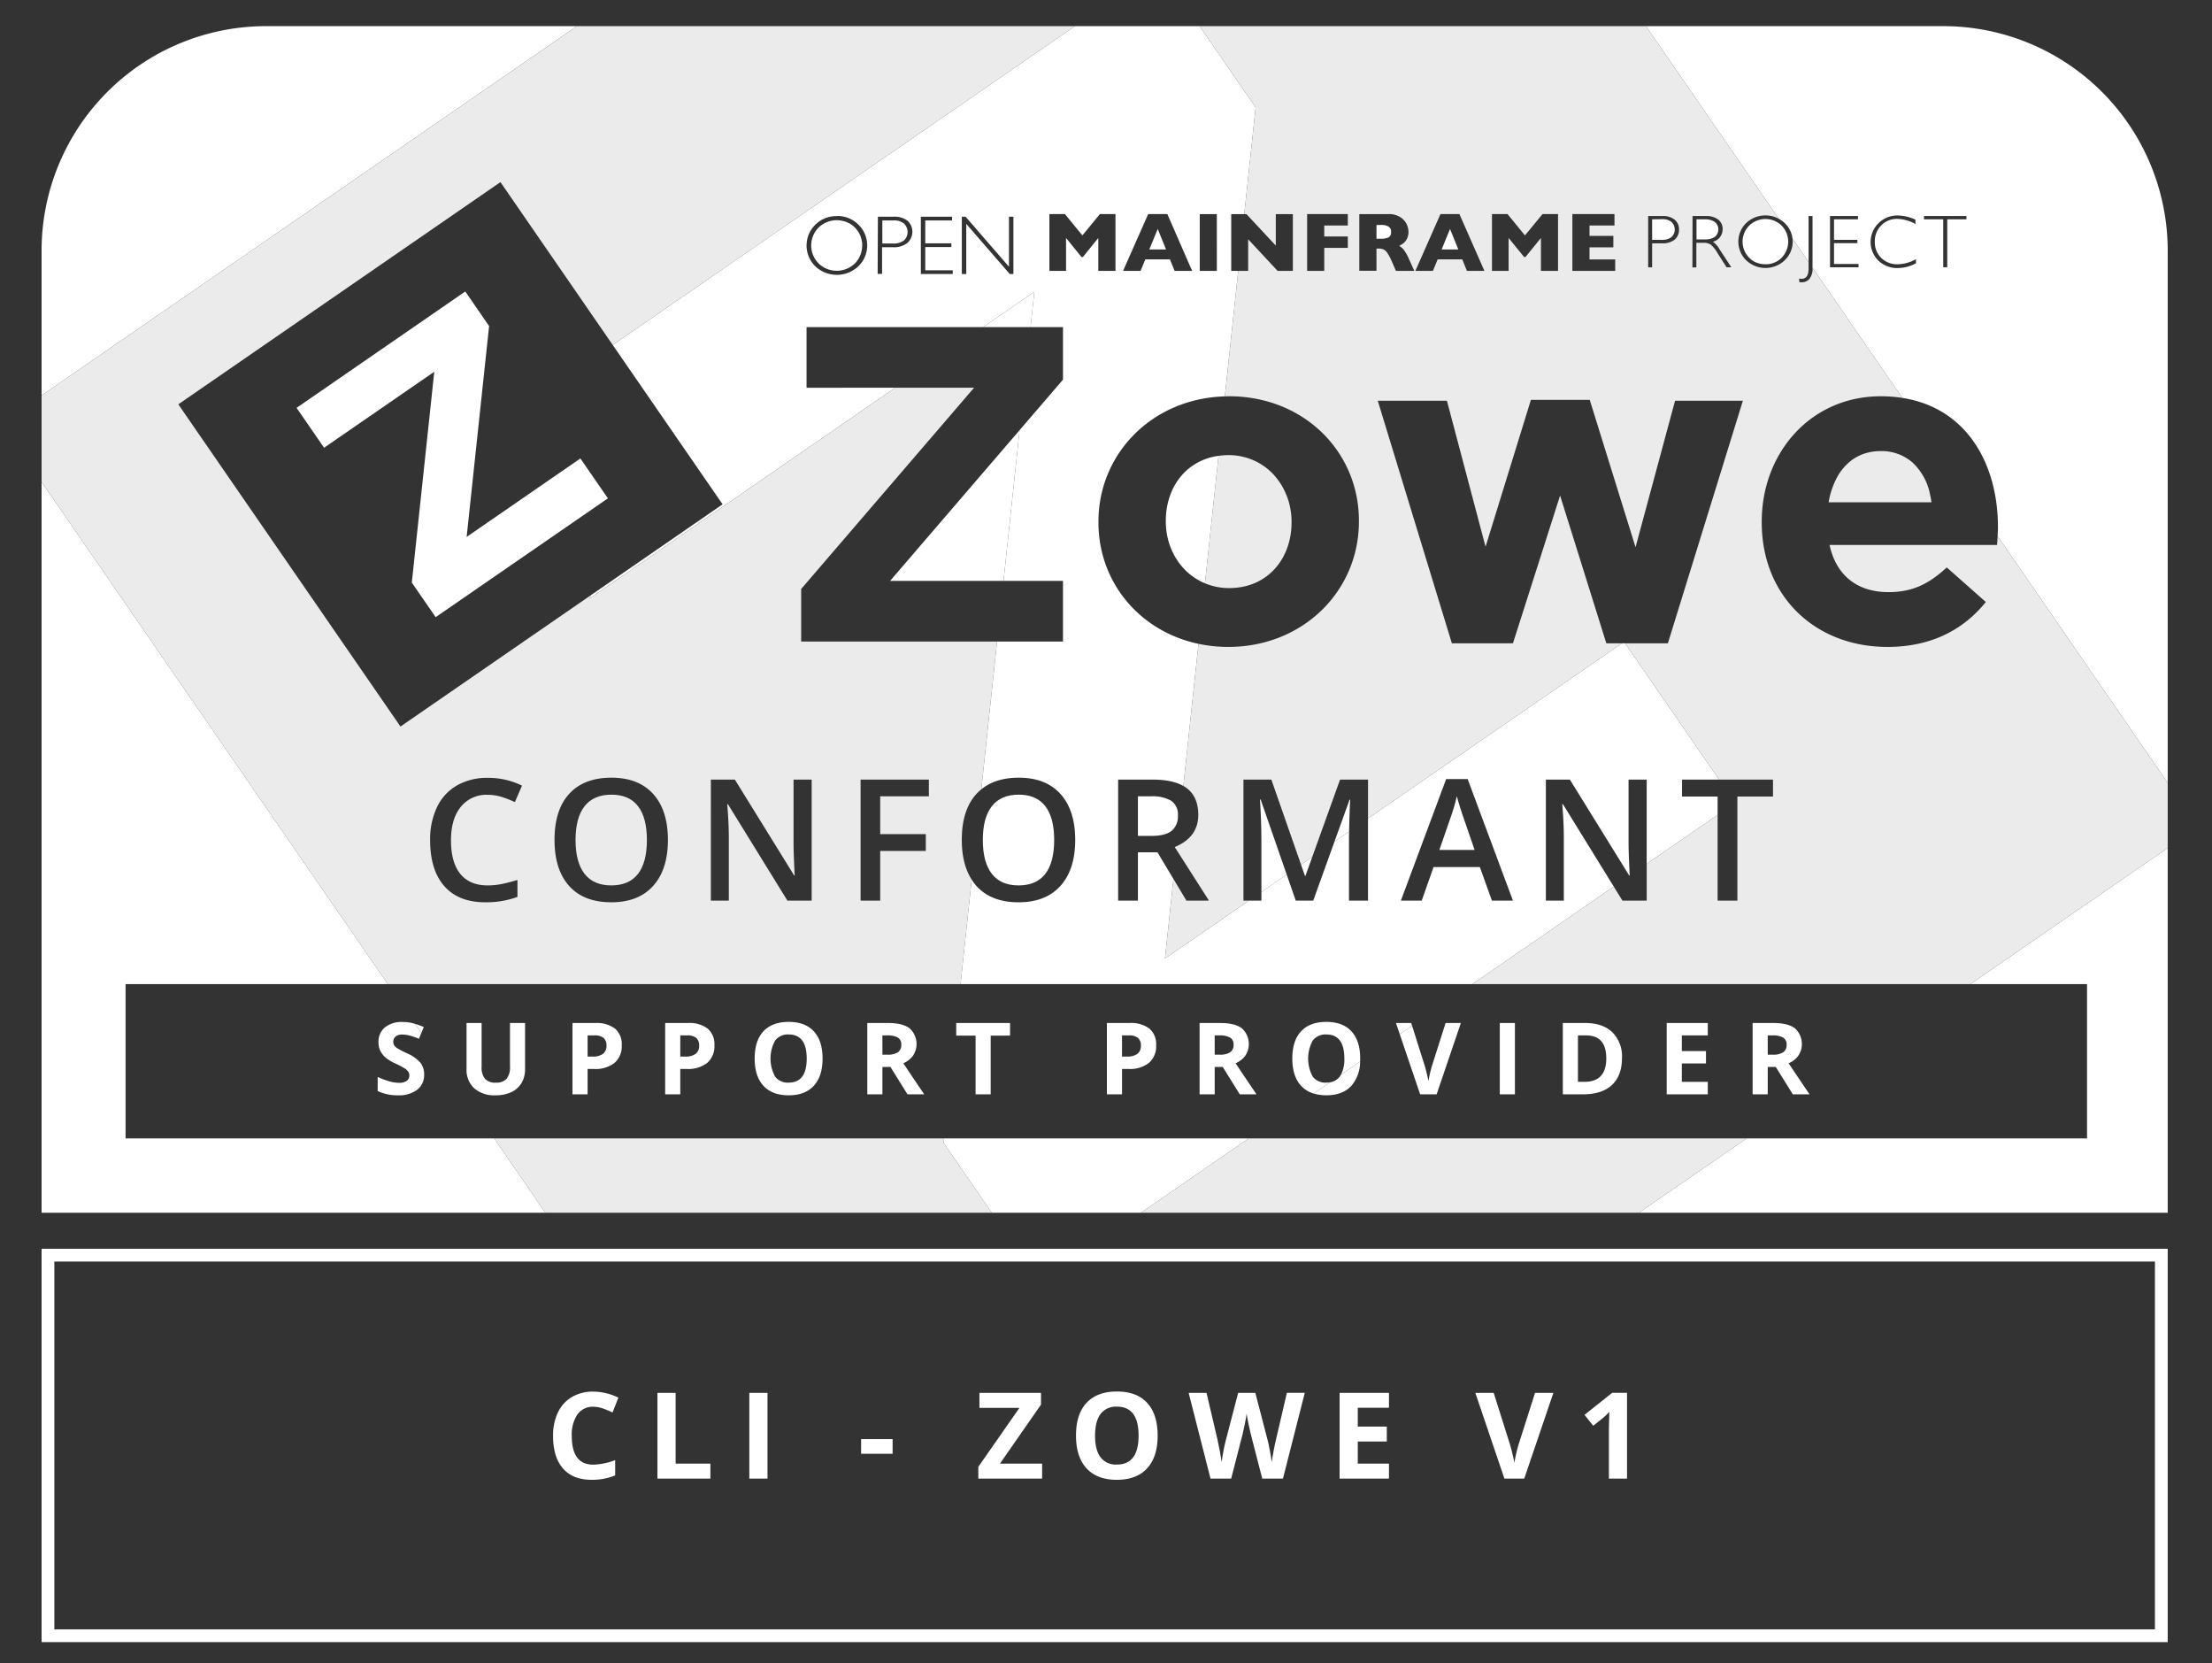 <svg id="Layer_1" data-name="Layer 1" xmlns="http://www.w3.org/2000/svg" viewBox="0 0 624.235 469.283"><rect x="0" y="0" width="624.235" height="469.283" fill="#333333" stroke="none"/><defs><style>.cls-1{fill:#fff;}.cls-2{opacity:0.9;}</style></defs><path class="cls-1" d="M167.43,396.884a5.229,5.229,0,0,0-4.485,2.177,10.129,10.129,0,0,0-1.589,6.065q0,8.095,6.074,8.094a19.206,19.206,0,0,0,6.174-1.274v4.304a17.153,17.153,0,0,1-6.653,1.241q-5.281,0-8.078-3.203-2.796-3.202-2.797-9.194a15.013,15.013,0,0,1,1.374-6.612,9.929,9.929,0,0,1,3.948-4.353,11.673,11.673,0,0,1,6.032-1.515,16.279,16.279,0,0,1,7.084,1.705l-1.655,4.171a27.326,27.326,0,0,0-2.73-1.126A8.165,8.165,0,0,0,167.43,396.884Z"/><path class="cls-1" d="M185.531,417.16V392.961h5.131v19.961h9.814v4.237Z"/><path class="cls-1" d="M211.461,417.16V392.961h5.131v24.198Z"/><path class="cls-1" d="M243.011,410.142v-4.138H251.9v4.138Z"/><path class="cls-1" d="M294.091,417.16H276.084v-3.327l11.604-16.634H276.398v-4.237H293.777V396.272L282.191,412.922h11.9Z"/><path class="cls-1" d="M326.691,405.028q0,6.007-2.979,9.235-2.979,3.227-8.541,3.228-5.561,0-8.54-3.228-2.978-3.227-2.979-9.269,0-6.041,2.988-9.228,2.987-3.186,8.564-3.187,5.578,0,8.533,3.211Q326.691,399.002,326.691,405.028Zm-17.66,0q0,4.055,1.54,6.107a5.385,5.385,0,0,0,4.601,2.052q6.141,0,6.141-8.159,0-8.177-6.107-8.177a5.421,5.421,0,0,0-4.617,2.061Q309.032,400.973,309.031,405.028Z"/><path class="cls-1" d="M362.055,417.16h-5.842l-3.277-12.712q-.183-.678-.621-2.805-.438-2.127-.505-2.855-.1.894-.496,2.872-.397,1.978-.612,2.821L347.441,417.16h-5.826L335.441,392.961h5.048l3.096,13.208q.81,3.658,1.175,6.339.1-.943.455-2.921.356-1.978.671-3.07l3.525-13.556h4.85l3.525,13.556q.231.911.579,2.78.347,1.871.529,3.211.166-1.291.53-3.219.363-1.928.662-3.12l3.078-13.208h5.048Z"/><path class="cls-1" d="M391.973,417.16H378.038V392.961h13.936v4.204h-8.805V402.479h8.192v4.203h-8.192v6.24h8.805Z"/><path class="cls-1" d="M433.191,392.961h5.181l-8.227,24.198h-5.594l-8.21-24.198h5.181l4.552,14.399q.381,1.276.786,2.972.406,1.696.505,2.358a42.349,42.349,0,0,1,1.241-5.33Z"/><path class="cls-1" d="M459.153,417.16H454.038V403.157l.05-2.3.083-2.517Q452.896,399.616,452.4,400.012l-2.781,2.234-2.466-3.078,7.796-6.207h4.204Z"/><polygon class="cls-1" points="368.402 247.108 370.321 241.768 367.159 243.949 368.262 247.108 368.402 247.108"/><path class="cls-1" d="M243.281,69.942a7.239,7.239,0,0,1-.485,2.008A7.238,7.238,0,0,0,243.281,69.942Z"/><path class="cls-1" d="M252.202,62.182h-0a4.318,4.318,0,0,1,.775.022A4.317,4.317,0,0,0,252.202,62.182Z"/><path class="cls-1" d="M332.025,239.766l.115-1.079c-.209.096-.398.202-.617.292Z"/><path class="cls-1" d="M231.019,64.19c-.082.082-.154.17-.231.255.079-.087.153-.177.237-.261Z"/><path class="cls-1" d="M343.871,128.608a16.68,16.68,0,0,0-8.731,3.859,16.68,16.68,0,0,1,8.731-3.859Z"/><path class="cls-1" d="M321.127,224.66v11.166h3.878q3.901,0,5.653-1.448a5.256,5.256,0,0,0,1.752-4.299,4.625,4.625,0,0,0-1.893-4.157,10.375,10.375,0,0,0-5.699-1.262Z"/><path class="cls-1" d="M548.39,7.377h-83.886l37.481,54.348A7.902,7.902,0,0,1,503.645,62.919l.001.001a7.218,7.218,0,0,1,2.203,4.409l4.538,6.58V60.949h1.115V75.445c.003.027-.002.054.001.081L536.832,112.255c18.468,2.876,26.996,18.973,26.996,36.422,0,.805-.037,1.683-.089,2.593l47.997,69.596V70.723A63.346,63.346,0,0,0,548.39,7.377Zm-23.903,68.036h-8.043V60.949h7.886v.929h-6.767v5.782h6.591v.944h-6.591v5.87h6.924Zm16.205-1.144a10.748,10.748,0,0,1-5.116,1.351,7.582,7.582,0,0,1-5.509-2.118,7.406,7.406,0,0,1-.005-10.472h0l.004-.005a.532.532,0,0,0,.102-.102,7.545,7.545,0,0,1,5.352-2.132,12.151,12.151,0,0,1,5.028,1.191v-.003l.06.028c-.02-.009-.04-.016-.06-.025v1.214a11.069,11.069,0,0,0-5.162-1.448,6.077,6.077,0,0,0-4.491,1.841,6.208,6.208,0,0,0-1.813,4.579,6.132,6.132,0,0,0,1.813,4.607,6.382,6.382,0,0,0,4.653,1.785,10.928,10.928,0,0,0,5.144-1.448Zm14.25-12.391h-5.421v13.535h-1.133v-13.535h-5.435v-.929h11.989Z"/><path class="cls-1" d="M254.378,68.255a4.837,4.837,0,0,0,.705-.407,3.256,3.256,0,0,0,.96-1.652,3.256,3.256,0,0,1-.96,1.652A4.836,4.836,0,0,1,254.378,68.255Z"/><path class="cls-1" d="M255.935,64.336a3.262,3.262,0,0,0-.676-1.108.676.676,0,0,0-.162-.162.673.673,0,0,1,.162.162A3.261,3.261,0,0,1,255.935,64.336Z"/><polygon class="cls-1" points="326.713 64.59 326.713 64.59 329.063 70.385 326.713 64.59"/><path class="cls-1" d="M412.944,230.5q-.352-.935-.97-2.943-.62-2.008-.853-2.943a52.443,52.443,0,0,1-1.846,6.284l-3.083,8.899h9.951Z"/><path class="cls-1" d="M203.921,142.283l-37.208,25.66-.352.946,86.273-59.498H227.613v-17.108h49.828l14.449-9.965-1.062,9.965h9.148v14.827l-12.247,14.252-4.532,42.523h16.779v17.108H281.374l-4.444,41.7q3.999-3.277,10.566-3.289,7.616,0,11.773,4.602,4.157,4.603,4.157,12.965,0,8.339-4.169,12.964-4.17,4.626-11.809,4.625-7.731,0-11.878-4.59a13.764,13.764,0,0,1-1.355-1.812l-3.142,29.479H415.522l39.889-27.509-14.348-23.248h-.187l.116,1.519q.327,4.345.327,7.942v17.753H436.252V219.941h6.773l16.749,27.073h.14q-.047-.536-.187-3.912-.141-3.375-.141-5.268V219.941h5.116v23.777l20.014-13.802V224.73H474.673v-4.789h10.452l-26.511-38.441h-.904l-71.649,49.412v23.18h-5.373V237.204c0-.76.01-1.639.027-2.605l-4.121,2.842L370.598,254.093h-4.929l-2.554-7.355-7.14,4.924v2.431H352.45l-23.693,16.34,2.393-22.456L326.64,240.451H321.127v13.642h-5.582V219.941h9.646q5.624,0,8.754,1.799l4.273-40.101c-16.657-3.526-28.232-17.414-28.232-34.229v-.254c0-19.142,15.122-34.737,35.671-35.329l3.772-35.398h-1.974v-16.028h3.682l3.207-30.093-15.814-22.931H303.35L172.919,97.329Zm204.187,77.519H414.181l12.777,34.291h-5.933l-3.41-9.483H404.557l-3.34,9.483h-5.887ZM338.573,60.402h4.824V76.429H338.573Zm-14.552-.003h5.407l6.998,16.032h-4.945l-1.318-3.247h-6.957l-1.332,3.247h-4.945Zm-27.875.002h4.381l4.926,6.014,4.94-6.014h4.394v16.028h-4.843v-9.289l-4.348,5.376h-.388l-4.367-5.376v9.289h-4.695Zm-24.711.738h1.058l12.244,14.116V61.139h1.249v16.161h-1.031l-12.272-14.136v14.136h-1.248Zm-11.567,0h8.811v1.045h-7.567v6.462h7.368v1.045h-7.368v6.564h7.757v1.045h-9.001Zm-12.121-.003h4.454a5.994,5.994,0,0,1,3.913,1.147,4.227,4.227,0,0,1-.088,6.291,6.064,6.064,0,0,1-4.015,1.175h-3.09v7.521h-1.244Zm-17.809,2.409.157-.162a8.344,8.344,0,0,1,6.046-2.405V60.937a8.307,8.307,0,0,1,6.073,2.405,8.176,8.176,0,0,1,.24,11.559.142.142,0,0,0-.037.037l-.203.199a8.838,8.838,0,0,1-12.119,0A8.201,8.201,0,0,1,229.938,63.546Z"/><path class="cls-1" d="M287.449,249.795q4.976,0,7.511-3.224,2.534-3.224,2.534-9.601,0-6.284-2.512-9.531-2.511-3.246-7.486-3.246-5.023,0-7.58,3.246-2.558,3.248-2.558,9.531,0,6.306,2.546,9.565Q282.45,249.794,287.449,249.795Z"/><polygon class="cls-1" points="231.006 74.309 231.006 74.309 231.025 74.328 231.006 74.309 231.006 74.309"/><polygon class="cls-1" points="266.434 321.171 266.299 322.445 279.882 342.142 321.988 342.142 352.396 321.171 266.434 321.171"/><polygon class="cls-1" points="35.439 321.171 35.439 277.636 109.425 277.636 11.736 135.985 11.736 323.699 11.736 342.142 153.911 342.142 139.448 321.171 35.439 321.171"/><path class="cls-1" d="M75.081,7.377A63.346,63.346,0,0,0,11.736,70.723v40.842L162.811,7.377Z"/><polygon class="cls-1" points="588.971 277.636 588.971 321.171 492.935 321.171 462.527 342.142 611.736 342.142 611.736 239.241 556.062 277.636 588.971 277.636"/><path class="cls-1" d="M329.472,142.349a20.082,20.082,0,0,1,.584-2.144A20.082,20.082,0,0,0,329.472,142.349Z"/><path class="cls-1" d="M330.048,153.61a19.919,19.919,0,0,1-.782-3.147A19.919,19.919,0,0,0,330.048,153.61Z"/><path class="cls-1" d="M328.997,146.904v0a21.745,21.745,0,0,1,.474-4.555A21.745,21.745,0,0,0,328.997,146.904Z"/><path class="cls-1" d="M333.02,159.176A19.002,19.002,0,0,1,330.048,153.61,19.002,19.002,0,0,0,333.02,159.176Z"/><path class="cls-1" d="M468.919,67.673a4.18,4.18,0,0,0,1.06-.071,4.178,4.178,0,0,1-1.06.071Z"/><path class="cls-1" d="M471.847,62.775a.263.263,0,0,0,.032.037l.001.001-0-.001a.252.252,0,0,1-.032-.037l-.143-.157a4.013,4.013,0,0,0-2.641-.782h-0a4.012,4.012,0,0,1,2.641.782Z"/><path class="cls-1" d="M471.671,66.905a4.2,4.2,0,0,1-1.309.625A4.198,4.198,0,0,0,471.671,66.905Z"/><path class="cls-1" d="M471.673,66.904h0a2.872,2.872,0,0,0,.264-.292,2.881,2.881,0,0,1-.266.294Z"/><path class="cls-1" d="M391.911,66.951a1.618,1.618,0,0,0,.516-.638A1.618,1.618,0,0,1,391.911,66.951Z"/><g class="cls-2"><path class="cls-1" d="M563.574,153.746H516.305c1.9,8.745,7.984,13.307,16.602,13.307,6.463,0,11.152-2.027,16.474-6.97l11.026,9.758c-6.337,7.857-15.461,12.673-27.754,12.673-20.404,0-35.484-14.32-35.484-35.104v-.254c0-19.389,13.814-35.357,33.583-35.357a39.483,39.483,0,0,1,6.081.456L511.503,75.526a4.687,4.687,0,0,1-.898,3.194,2.9,2.9,0,0,1-2.132.916q-.333.014-.666 0l-.102-1.045a3.477,3.477,0,0,0,.652.074c1.365,0,2.031-.957,2.031-2.9V73.909l-4.538-6.58a7.233,7.233,0,0,1-1.945,5.84c-.028.028-.056.055-.083.088l-.176.185a7.906,7.906,0,0,1-10.856,0,7.339,7.339,0,0,1-.153-10.37l.009-.005.143-.148a7.909,7.909,0,0,1,9.196-1.193l-37.481-54.348H338.532l15.814,22.931-3.207,30.093h.606l8.289,8.881v-8.881h4.815v16.028h-4.292l-8.317-8.928v8.928h-2.809L345.659,111.828c.402-.012.802-.028,1.208-.028,21.037,0,36.624,15.588,36.624,35.104v.253c0,19.517-15.714,35.358-36.878,35.358a40.463,40.463,0,0,1-8.393-.876l-4.273,40.101a8.677,8.677,0,0,1,1.034.678q3.176,2.476,3.177,7.475c0,4.04-2.023,6.963-6.016,8.795l-.115,1.079,9.145,14.326h-6.354l-3.666-6.116-2.393,22.456,23.693-16.34h-1.544V219.941h7.872l8.381,24.008,3.162-2.181,7.845-21.827h7.896v10.971L457.711,181.5h-4.393l-13.053-41.694-13.306,41.694h-17.235l-20.911-68.434h19.517l10.899,41.187,12.799-41.44h16.602l12.926,41.567,11.152-41.314h19.137l-21.165,68.434H458.615l26.511,38.441h15.219v4.789H490.3v29.362h-5.583V229.916l-20.014,13.802v10.374h-6.845l-2.447-3.966L415.522,277.636H556.062l55.674-38.395v-18.374l-47.997-69.596C563.693,152.079,563.634,152.912,563.574,153.746ZM380.358,63.617h-6.651v3.104h6.651v3.215h-6.651v6.493h-4.829v-16.031h11.48ZM393.937,76.429l-1.258-2.896a12.413,12.413,0,0,0-1.249-2.28,2.689,2.689,0,0,0-1.082-.925,3.926,3.926,0,0,0-1.365-.203h-.537v6.263h-4.843V60.402h8.219a5.925,5.925,0,0,1,3.261.809,4.866,4.866,0,0,1,1.841,1.957,5.064,5.064,0,0,1,.55,2.202,4.077,4.077,0,0,1-.462,2.058,3.76,3.76,0,0,1-.985,1.216,10.993,10.993,0,0,1-1.175.726,4.448,4.448,0,0,1,1.277,1.073,12.792,12.792,0,0,1,1.42,2.479l1.577,3.506Zm20.033.002-1.304-3.247h-6.957l-1.332,3.247h-4.958l7.086-16.032h5.347l7.063,16.032Zm25.713-.002h-4.824v-9.289l-4.367,5.376h-.374l-4.381-5.376v9.289h-4.695v-16.028h4.395l4.912,6.014,4.958-6.014h4.376Zm16.132,0H443.729v-16.028h11.883v3.215h-7.045v2.928h6.726v3.233h-6.726v3.419h7.248Zm16.781-8.826a5.382,5.382,0,0,1-3.608,1.041h-2.752v6.772h-1.115V60.948h3.987a5.185,5.185,0,0,1,3.488,1.031,3.407,3.407,0,0,1,1.221,2.798A3.521,3.521,0,0,1,472.596,67.604Zm14.656,7.812-2.521-3.941a9.421,9.421,0,0,0-1.957-2.479,3.648,3.648,0,0,0-2.058-.495h-1.998l-0,6.943h-1.115l.042-14.496h3.696a5.487,5.487,0,0,1,3.566,1.018,3.339,3.339,0,0,1,1.23,2.724,3.594,3.594,0,0,1-2.752,3.506,6.694,6.694,0,0,1,1.929,2.22l3.275,5Z"/></g><path class="cls-1" d="M388.447,67.345v0h1.031a5.414,5.414,0,0,0,.622.007,5.416,5.416,0,0,1-.622-.007Z"/><path class="cls-1" d="M481.124,61.877a4.623,4.623,0,0,1,1.341.124,4.626,4.626,0,0,0-1.341-.124h-2.364l0,5.666V61.877Z"/><polygon class="cls-1" points="291.89 82.319 277.441 92.283 290.828 92.283 291.89 82.319"/><polygon class="cls-1" points="163.787 129.341 131.689 151.477 138.028 91.989 131.301 82.235 83.695 115.066 91.457 126.321 122.555 104.874 116.215 164.363 122.943 174.117 171.55 140.596 163.787 129.341"/><polygon class="cls-1" points="283.197 163.885 287.729 121.362 251.185 163.885 283.197 163.885"/><g class="cls-2"><polygon class="cls-1" points="266.434 321.171 139.448 321.171 153.911 342.142 279.882 342.142 266.299 322.445 266.434 321.171"/></g><g class="cls-2"><polygon class="cls-1" points="352.396 321.171 321.988 342.142 462.527 342.142 492.935 321.171 352.396 321.171"/></g><g class="cls-2"><path class="cls-1" d="M271.074,277.636l3.142-29.479c-1.85-2.887-2.792-6.621-2.792-11.234q0-8.457,4.17-12.988a12.972,12.972,0,0,1,1.335-1.243l4.444-41.7h-55.282v-14.827l48.791-56.775H252.634l-86.273,59.498.352-.946-53.698,37.032L50.323,114.07l90.905-62.692,31.69,45.951L303.35,7.377H162.811L11.736,111.565v24.419l97.689,141.652ZM242.861,219.941h19.27v4.719H248.397V235.335H261.267v4.742H248.397v14.016H242.861Zm-42.252,0h6.773l16.749,27.073h.14q-.047-.536-.187-3.912-.141-3.375-.141-5.268V219.941h5.116v34.151h-6.845l-16.795-27.214h-.187l.116,1.519q.327,4.345.327,7.942v17.753h-5.068Zm-39.951,3.994q4.169-4.531,11.901-4.531,7.616,0,11.773,4.602,4.157,4.603,4.157,12.965,0,8.339-4.169,12.964-4.17,4.626-11.809,4.625-7.731,0-11.878-4.59-4.147-4.589-4.146-13.046Q156.488,228.467,160.658,223.935Zm-37.323,3.762a13.913,13.913,0,0,1,5.641-6.12,17.067,17.067,0,0,1,8.667-2.126,21.519,21.519,0,0,1,9.67,2.195l-2.009,4.648a30.106,30.106,0,0,0-3.655-1.437,13.19,13.19,0,0,0-4.053-.619,9.201,9.201,0,0,0-7.568,3.411q-2.757,3.41-2.757,9.413,0,6.284,2.651,9.508,2.651,3.223,7.674,3.224a20.156,20.156,0,0,0,4.204-.433q2.033-.432,4.229-1.109v4.789a25.649,25.649,0,0,1-9.11,1.518q-7.499,0-11.516-4.543-4.018-4.542-4.019-12.999A20.997,20.997,0,0,1,123.334,227.697Z"/></g><g class="cls-2"><path class="cls-1" d="M172.512,249.795q4.976,0,7.511-3.224,2.534-3.224,2.534-9.601,0-6.284-2.512-9.531-2.511-3.246-7.486-3.246-5.023,0-7.58,3.246-2.558,3.248-2.558,9.531,0,6.306,2.546,9.565Q167.513,249.794,172.512,249.795Z"/></g><path class="cls-1" d="M346.613,128.401a17.455,17.455,0,0,1,8.861,2.334,17.455,17.455,0,0,0-8.861-2.334,19.895,19.895,0,0,0-2.742.207v0A19.896,19.896,0,0,1,346.613,128.401Z"/><path class="cls-1" d="M493.63,63.646c-.063.063-.118.131-.178.196.06-.065.115-.134.178-.197Z"/><path class="cls-1" d="M497.571,74.53a6.243,6.243,0,0,0,.639.018v.014h0v-.014A6.246,6.246,0,0,1,497.571,74.53Z"/><path class="cls-1" d="M381.039,225.618h-.187l-4.258,11.824,4.121-2.842c.021-1.192.054-2.524.102-4.029Q380.945,226.482,381.039,225.618Z"/><path class="cls-1" d="M355.577,225.571q.397,6.354.397,11.913v14.178l7.14-4.924L355.765,225.571Z"/><path class="cls-1" d="M11.736,463.283h600V352.313h-600Zm3.6-107.37h592.8V459.683H15.336Z"/><path class="cls-1" d="M392.167,64.215a1.619,1.619,0,0,0-.343-.293,4.731,4.731,0,0,0-2.364-.449h-1.013V67.345h1.031a5.415,5.415,0,0,0,2.433-.393,1.618,1.618,0,0,0,.652-1.448v-.046a1.622,1.622,0,0,0-.397-1.242Z"/><path class="cls-1" d="M484.283,62.964l-.333-.333a4.805,4.805,0,0,0-2.826-.754h-2.364v5.666h2.391a4.66,4.66,0,0,0,2.812-.74A2.725,2.725,0,0,0,484.283,62.964Z"/><path class="cls-1" d="M472.467,63.802a2.917,2.917,0,0,0-.173-.375c-.024-.047-.039-.096-.066-.142a2.951,2.951,0,0,0-.245-.333c-.037-.046-.063-.096-.103-.14l-.001-.001a.263.263,0,0,1-.032-.037l-.143-.157a4.012,4.012,0,0,0-2.641-.782l-2.826.042v5.796h2.682a4.178,4.178,0,0,0,1.06-.071c.128-.023.258-.037.383-.072a4.2,4.2,0,0,0,1.309-.625,2.881,2.881,0,0,0,.266-.294c.041-.049.091-.091.129-.142a2.837,2.837,0,0,0,.214-.361c.023-.044.055-.084.076-.129a2.869,2.869,0,0,0,.151-.428c.01-.034.027-.066.035-.1a2.881,2.881,0,0,0,.06-.407c.005-.048.019-.095.021-.143a2.897,2.897,0,0,0-.018-.415c-.004-.047 0-.094-.006-.14a2.888,2.888,0,0,0-.101-.419C472.485,63.887,472.481,63.843,472.467,63.802Z"/><path class="cls-1" d="M340.039,164.566l3.832-35.958a16.68,16.68,0,0,0-8.731,3.859,16.957,16.957,0,0,0-4.278,5.709,19.014,19.014,0,0,0-.807,2.029,20.082,20.082,0,0,0-.584,2.144,21.745,21.745,0,0,0-.474,4.555v.253a20.427,20.427,0,0,0,.268,3.307A19.919,19.919,0,0,0,330.048,153.61a19.002,19.002,0,0,0,2.972,5.566A17.206,17.206,0,0,0,340.039,164.566Z"/><g class="cls-2"><path class="cls-1" d="M343.871,128.608l-3.832,35.958a17.701,17.701,0,0,0,6.828,1.347c11.025,0,17.615-8.491,17.615-18.503v-.254a20.21,20.21,0,0,0-.188-2.719,19.809,19.809,0,0,0-2.196-6.768,18.367,18.367,0,0,0-2.366-3.412c-.067-.076-.125-.159-.193-.233a17.247,17.247,0,0,0-4.065-3.29,17.455,17.455,0,0,0-8.861-2.334A19.896,19.896,0,0,0,343.871,128.608Z"/></g><polygon class="cls-1" points="406.838 70.385 411.551 70.385 409.201 64.59 406.838 70.385"/><path class="cls-1" d="M254.378,68.255a4.836,4.836,0,0,0,.705-.407,3.256,3.256,0,0,0,.96-1.652,3.267,3.267,0,0,0-.784-2.968.673.673,0,0,0-.162-.162,4.321,4.321,0,0,0-2.896-.883h-3.205V68.704h3.016A4.838,4.838,0,0,0,254.378,68.255Z"/><g class="cls-2"><path class="cls-1" d="M526.56,127.844a12.843,12.843,0,0,0-4.613,2.468,15.011,15.011,0,0,0-3.422,4.17,22.42,22.42,0,0,0-2.475,7.226h29.021c-.099-.749-.239-1.469-.397-2.174a16.627,16.627,0,0,0-5.046-9.13c-.094-.081-.193-.154-.289-.232a13.246,13.246,0,0,0-8.588-2.911A14.709,14.709,0,0,0,526.56,127.844Z"/></g><polygon class="cls-1" points="329.063 70.385 326.713 64.59 324.341 70.385 329.063 70.385"/><path class="cls-1" d="M230.513,73.761c.085.104.181.202.272.303.074.081.142.166.221.245l.001.001.018.019a7.362,7.362,0,0,0,10.218,0,7.267,7.267,0,0,0,.906-1.129,7.215,7.215,0,0,0,1.133-3.257q.032-.342.032-.686a7.289,7.289,0,0,0-.129-1.367q-.065-.338-.162-.671a7.203,7.203,0,0,0-1.076-2.199,6.747,6.747,0,0,0-3.763-2.602,7.368,7.368,0,0,0-7.158,1.768l-.001.001c-.084.084-.158.174-.237.261-.086.095-.177.186-.258.284-.071.086-.131.178-.197.266-.077.104-.159.205-.23.312-.058.088-.106.18-.16.27-.068.113-.14.224-.201.339-.047.09-.085.183-.128.274-.057.12-.118.238-.168.36-.042.104-.074.211-.112.317-.04.112-.084.223-.118.337-.032.108-.054.218-.081.327-.028.115-.062.228-.084.344-.02.103-.03.208-.046.312-.018.123-.042.245-.054.368-.011.111-.011.222-.017.332-.006.118-.017.235-.017.353-0.0.11.01.219.015.328.005.119.005.239.017.358.01.107.031.214.045.321.017.12.029.241.052.361.02.101.049.201.073.302.029.123.054.247.09.369.032.11.076.218.114.327.038.109.071.22.114.328.044.11.1.217.15.326.048.104.091.209.144.311.05.096.111.188.166.282.064.11.123.221.193.328.069.104.148.204.223.305C230.379,73.578,230.441,73.672,230.513,73.761Z"/><path class="cls-1" d="M493.631,63.645c-.063.063-.118.132-.178.197-.088.096-.181.19-.262.29-.03.037-.055.077-.084.114-.103.133-.206.266-.297.404a6.354,6.354,0,0,0-.567,1.073c-.006.014-.013.027-.019.041-.045.111-.08.225-.118.338-.028.083-.062.165-.087.249-.015.05-.023.101-.037.152-.04.149-.08.298-.11.449-.011.054-.015.109-.024.163-.025.148-.05.297-.064.446-.008.087-.008.175-.013.262-.006.117-.017.234-.017.352,0,.112.01.224.016.336.005.093.005.186.013.278.011.12.033.239.052.358.013.084.02.168.036.251.027.138.064.275.1.411.017.063.028.127.046.189.025.084.059.166.087.249.039.113.073.227.118.338.005.014.013.027.019.041a6.358,6.358,0,0,0,.567,1.073c.042.063.091.122.136.184.08.112.158.226.246.334.016.02.036.039.053.059.123.146.249.29.387.428a6.255,6.255,0,0,0,4.579,1.841v.014a6.206,6.206,0,0,0,4.565-1.841,6.466,6.466,0,0,0,0-9.075A6.56,6.56,0,0,0,493.631,63.645Z"/><path class="cls-1" d="M472.228,63.286c.027.046.042.095.066.142"/><path class="cls-1" d="M472.467,63.802c.014.041.018.084.03.125"/><path class="cls-1" d="M472.602,65.045c.005-.048.019-.095.021-.143"/><path class="cls-1" d="M472.507,65.552c.01-.034.027-.066.035-.1"/><path class="cls-1" d="M472.28,66.109c.023-.044.055-.084.076-.129"/><path class="cls-1" d="M471.937,66.612c.041-.049.091-.091.129-.142"/><path class="cls-1" d="M469.979,67.602c.128-.023.258-.037.383-.072"/><path class="cls-1" d="M472.599,64.347c.006.046.002.093.006.14"/><path class="cls-1" d="M493.191,64.132c.082-.1.174-.194.262-.29"/><path class="cls-1" d="M495.731,74.098a6.255,6.255,0,0,1-1.627-.961"/><path class="cls-1" d="M491.754,68.176c0-.117.01-.235.017-.352"/><path class="cls-1" d="M491.871,66.952c.029-.151.069-.3.11-.449"/><path class="cls-1" d="M492.809,64.651c.092-.139.194-.272.297-.404"/><path class="cls-1" d="M492.105,70.249c.039.113.073.227.118.338"/><path class="cls-1" d="M492.223,65.765c.005-.014.013-.027.019-.041"/><path class="cls-1" d="M492.018,66.352c.025-.084.059-.166.087-.249"/><path class="cls-1" d="M493.191,72.22c-.088-.108-.166-.222-.246-.334"/><path class="cls-1" d="M491.835,69.148c.013.084.02.168.036.251"/><path class="cls-1" d="M491.972,69.811c.017.063.028.127.046.189"/><path class="cls-1" d="M491.77,68.512c.005.093.005.186.013.278"/><path class="cls-1" d="M491.784,67.562c.014-.15.04-.298.064-.446"/><path class="cls-1" d="M391.824,63.922a4.732,4.732,0,0,0-1.755-.452"/><path class="cls-1" d="M392.167,64.215a1.622,1.622,0,0,1,.381.791"/><path class="cls-1" d="M228.949,69.929c-.011-.119-.011-.238-.017-.358"/><path class="cls-1" d="M229.046,70.61c-.023-.119-.035-.24-.052-.361"/><path class="cls-1" d="M230.089,73.182c-.07-.107-.13-.219-.193-.328"/><path class="cls-1" d="M243.022,67.218a7.197,7.197,0,0,0-.518-1.293"/><path class="cls-1" d="M242.505,65.925a7.197,7.197,0,0,0-.558-.907"/><path class="cls-1" d="M230.787,64.446c-.086.095-.177.186-.258.284"/><path class="cls-1" d="M229.73,72.572c-.053-.102-.096-.207-.144-.311"/><path class="cls-1" d="M230.513,73.761c-.072-.089-.134-.183-.201-.274"/><path class="cls-1" d="M243.184,67.889a7.289,7.289,0,0,1,.129,1.367"/><path class="cls-1" d="M229.436,71.936c-.043-.108-.076-.218-.114-.328"/><path class="cls-1" d="M229.208,71.281c-.036-.122-.06-.246-.09-.369"/><path class="cls-1" d="M230.333,64.996c-.077.104-.159.205-.23.312"/><path class="cls-1" d="M228.934,68.89c-.006.118-.017.235-.017.353"/><path class="cls-1" d="M229.135,67.533c-.028.115-.062.228-.084.344"/><path class="cls-1" d="M229.005,68.189c-.018.123-.042.245-.054.368"/><path class="cls-1" d="M229.942,65.578c-.068.113-.14.224-.201.339"/><path class="cls-1" d="M229.613,66.191c-.057.12-.118.238-.168.36"/><path class="cls-1" d="M229.334,66.869c-.04.112-.084.223-.118.337"/><path class="cls-1" d="M359.539,134.024c.068.074.126.157.193.233"/><path class="cls-1" d="M113.625,288.329a7.52,7.52,0,0,0-5.003,1.527,5.202,5.202,0,0,0-1.81,4.197,5.302,5.302,0,0,0,.551,2.478,6.238,6.238,0,0,0,1.473,1.857,12.33,12.33,0,0,0,2.767,1.666,25.079,25.079,0,0,1,2.607,1.362,3.696,3.696,0,0,1,.971.888,1.766,1.766,0,0,1,.33,1.053,1.837,1.837,0,0,1-.75,1.597,3.672,3.672,0,0,1-2.154.536,10.229,10.229,0,0,1-2.58-.371,23.513,23.513,0,0,1-3.447-1.28v3.964a12.812,12.812,0,0,0,5.697,1.211,8.521,8.521,0,0,0,5.457-1.569,5.2,5.2,0,0,0,1.961-4.294,5.277,5.277,0,0,0-1.046-3.323,10.768,10.768,0,0,0-3.867-2.704,25.538,25.538,0,0,1-2.704-1.411,2.854,2.854,0,0,1-.833-.812,1.827,1.827,0,0,1-.262-.984,1.862,1.862,0,0,1,.647-1.473,2.741,2.741,0,0,1,1.857-.564,8.6,8.6,0,0,1,2.071.262,20.171,20.171,0,0,1,2.663.922l.692-1.667-1.742-2.525c-.184-.054-.373-.123-.554-.17A11.795,11.795,0,0,0,113.625,288.329Z"/><path class="cls-1" d="M119.598,289.746a21.108,21.108,0,0,0-2.426-.876l1.742,2.525Z"/><path class="cls-1" d="M143.922,300.907a5.182,5.182,0,0,1-.943,3.434,3.802,3.802,0,0,1-3.034,1.095,3.889,3.889,0,0,1-3.097-1.088,5.158,5.158,0,0,1-.936-3.413V288.617h-4.253V301.582a7.052,7.052,0,0,0,2.147,5.442,8.534,8.534,0,0,0,6.027,1.989,10.306,10.306,0,0,0,4.459-.895,6.499,6.499,0,0,0,2.884-2.574,7.505,7.505,0,0,0,.997-3.908V288.617h-4.252Z"/><path class="cls-1" d="M173.551,290.193a8.55,8.55,0,0,0-5.567-1.576H161.557v20.121h4.267V301.582h1.83a8.678,8.678,0,0,0,5.773-1.721,6.148,6.148,0,0,0,2.03-4.968A5.747,5.747,0,0,0,173.551,290.193Zm-3.379,7.115a4.673,4.673,0,0,1-2.945.777h-1.403v-5.973H167.764a3.834,3.834,0,0,1,2.566.716,2.79,2.79,0,0,1,.819,2.216A2.722,2.722,0,0,1,170.172,297.309Z"/><path class="cls-1" d="M199.705,290.193a8.55,8.55,0,0,0-5.567-1.576h-6.427v20.121h4.267V301.582H193.808a8.678,8.678,0,0,0,5.773-1.721,6.148,6.148,0,0,0,2.03-4.968A5.747,5.747,0,0,0,199.705,290.193Zm-3.379,7.115a4.673,4.673,0,0,1-2.945.777h-1.403v-5.973h1.94a3.834,3.834,0,0,1,2.566.716,2.79,2.79,0,0,1,.819,2.216A2.722,2.722,0,0,1,196.327,297.309Z"/><path class="cls-1" d="M222.577,288.301q-4.639,0-7.122,2.649Q212.971,293.6,212.971,298.623t2.478,7.707q2.477,2.684,7.102,2.684,4.623,0,7.101-2.684,2.477-2.684,2.478-7.68,0-5.01-2.456-7.68Q227.214,288.302,222.577,288.301Zm-.027,17.135a4.478,4.478,0,0,1-3.826-1.707,10.675,10.675,0,0,1,.014-10.163,4.507,4.507,0,0,1,3.84-1.714q5.079,0,5.078,6.799Q227.656,305.435,222.55,305.435Z"/><path class="cls-1" d="M257.676,297.804a5.951,5.951,0,0,0-.991-7.692q-1.967-1.494-6.068-1.494h-5.863v20.121h4.267v-7.721h2.271l4.803,7.721h4.734q-1.375-1.982-5.918-8.767A6.461,6.461,0,0,0,257.676,297.804Zm-4.294-.929a5.26,5.26,0,0,1-2.986.675h-1.376v-5.437h1.293a5.976,5.976,0,0,1,3.049.605,2.203,2.203,0,0,1,.984,2.037A2.406,2.406,0,0,1,253.382,296.875Z"/><polygon class="cls-1" points="269.848 292.168 275.312 292.168 275.312 308.738 279.577 308.738 279.577 292.168 285.041 292.168 285.041 288.617 269.904 288.617 269.848 289.14 269.848 292.168"/><polygon class="cls-1" points="269.848 289.14 269.904 288.617 269.848 288.617 269.848 289.14"/><path class="cls-1" d="M316.637,301.582h1.83a8.678,8.678,0,0,0,5.773-1.721,6.148,6.148,0,0,0,2.03-4.968,5.747,5.747,0,0,0-1.906-4.7,8.55,8.55,0,0,0-5.567-1.576h-6.427v20.121h4.267Zm0-9.469h1.94a3.834,3.834,0,0,1,2.566.716,2.79,2.79,0,0,1,.819,2.216,2.722,2.722,0,0,1-.978,2.264,4.673,4.673,0,0,1-2.945.777h-1.403Z"/><path class="cls-1" d="M342.791,301.018h2.271l4.803,7.721H354.599q-1.375-1.982-5.918-8.767a6.461,6.461,0,0,0,2.767-2.168,5.951,5.951,0,0,0-.991-7.692q-1.967-1.494-6.068-1.494h-5.863v20.121h4.267Zm0-8.904h1.293a5.976,5.976,0,0,1,3.049.605,2.203,2.203,0,0,1,.984,2.037,2.406,2.406,0,0,1-.964,2.119,5.26,5.26,0,0,1-2.986.675h-1.376Z"/><path class="cls-1" d="M374.272,305.435a4.478,4.478,0,0,1-3.826-1.707,10.675,10.675,0,0,1,.014-10.163,4.507,4.507,0,0,1,3.84-1.714q5.079,0,5.078,6.799a9.128,9.128,0,0,1-.986,4.593l5.432-3.746c.013-.279.027-.556.027-.847q0-5.01-2.456-7.68-2.458-2.669-7.095-2.67-4.639,0-7.122,2.649-2.484,2.65-2.484,7.673t2.478,7.707a7.905,7.905,0,0,0,3.57,2.19l4.611-3.18A6.415,6.415,0,0,1,374.272,305.435Z"/><path class="cls-1" d="M381.372,306.33a10.431,10.431,0,0,0,2.451-6.833l-5.432,3.746a4.147,4.147,0,0,1-3.04,2.096l-4.611,3.18a11.98,11.98,0,0,0,3.532.494Q378.895,309.014,381.372,306.33Z"/><polygon class="cls-1" points="398.251 288.617 393.944 288.617 395.016 291.778 398.493 289.38 398.251 288.617"/><path class="cls-1" d="M405.421,308.738l6.84-20.121h-4.308L404.142,300.591a35.085,35.085,0,0,0-1.032,4.432q-.083-.551-.42-1.961-.337-1.411-.654-2.471l-3.543-11.21-3.477,2.398,5.754,16.96Z"/><rect class="cls-1" x="423.248" y="288.617" width="4.267" height="20.121"/><path class="cls-1" d="M454.901,306.096q2.829-2.643,2.828-7.61a9.569,9.569,0,0,0-2.725-7.267q-2.725-2.602-7.651-2.602H441.036v20.121h5.697Q452.074,308.738,454.901,306.096Zm-9.599-13.982h2.271q5.725,0,5.726,6.482,0,6.62-6.166,6.619H445.302Z"/><polygon class="cls-1" points="481.943 305.215 474.621 305.215 474.621 300.026 481.434 300.026 481.434 296.531 474.621 296.531 474.621 292.113 481.943 292.113 481.943 288.617 470.355 288.617 470.355 308.738 481.943 308.738 481.943 305.215"/><path class="cls-1" d="M498.863,301.018h2.271l4.803,7.721h4.734q-1.375-1.982-5.918-8.767a6.461,6.461,0,0,0,2.767-2.168,5.951,5.951,0,0,0-.991-7.692q-1.967-1.494-6.068-1.494h-5.863v20.121h4.267Zm0-8.904h1.293a5.976,5.976,0,0,1,3.049.605,2.203,2.203,0,0,1,.984,2.037,2.406,2.406,0,0,1-.964,2.119,5.26,5.26,0,0,1-2.986.675h-1.376Z"/></svg>
